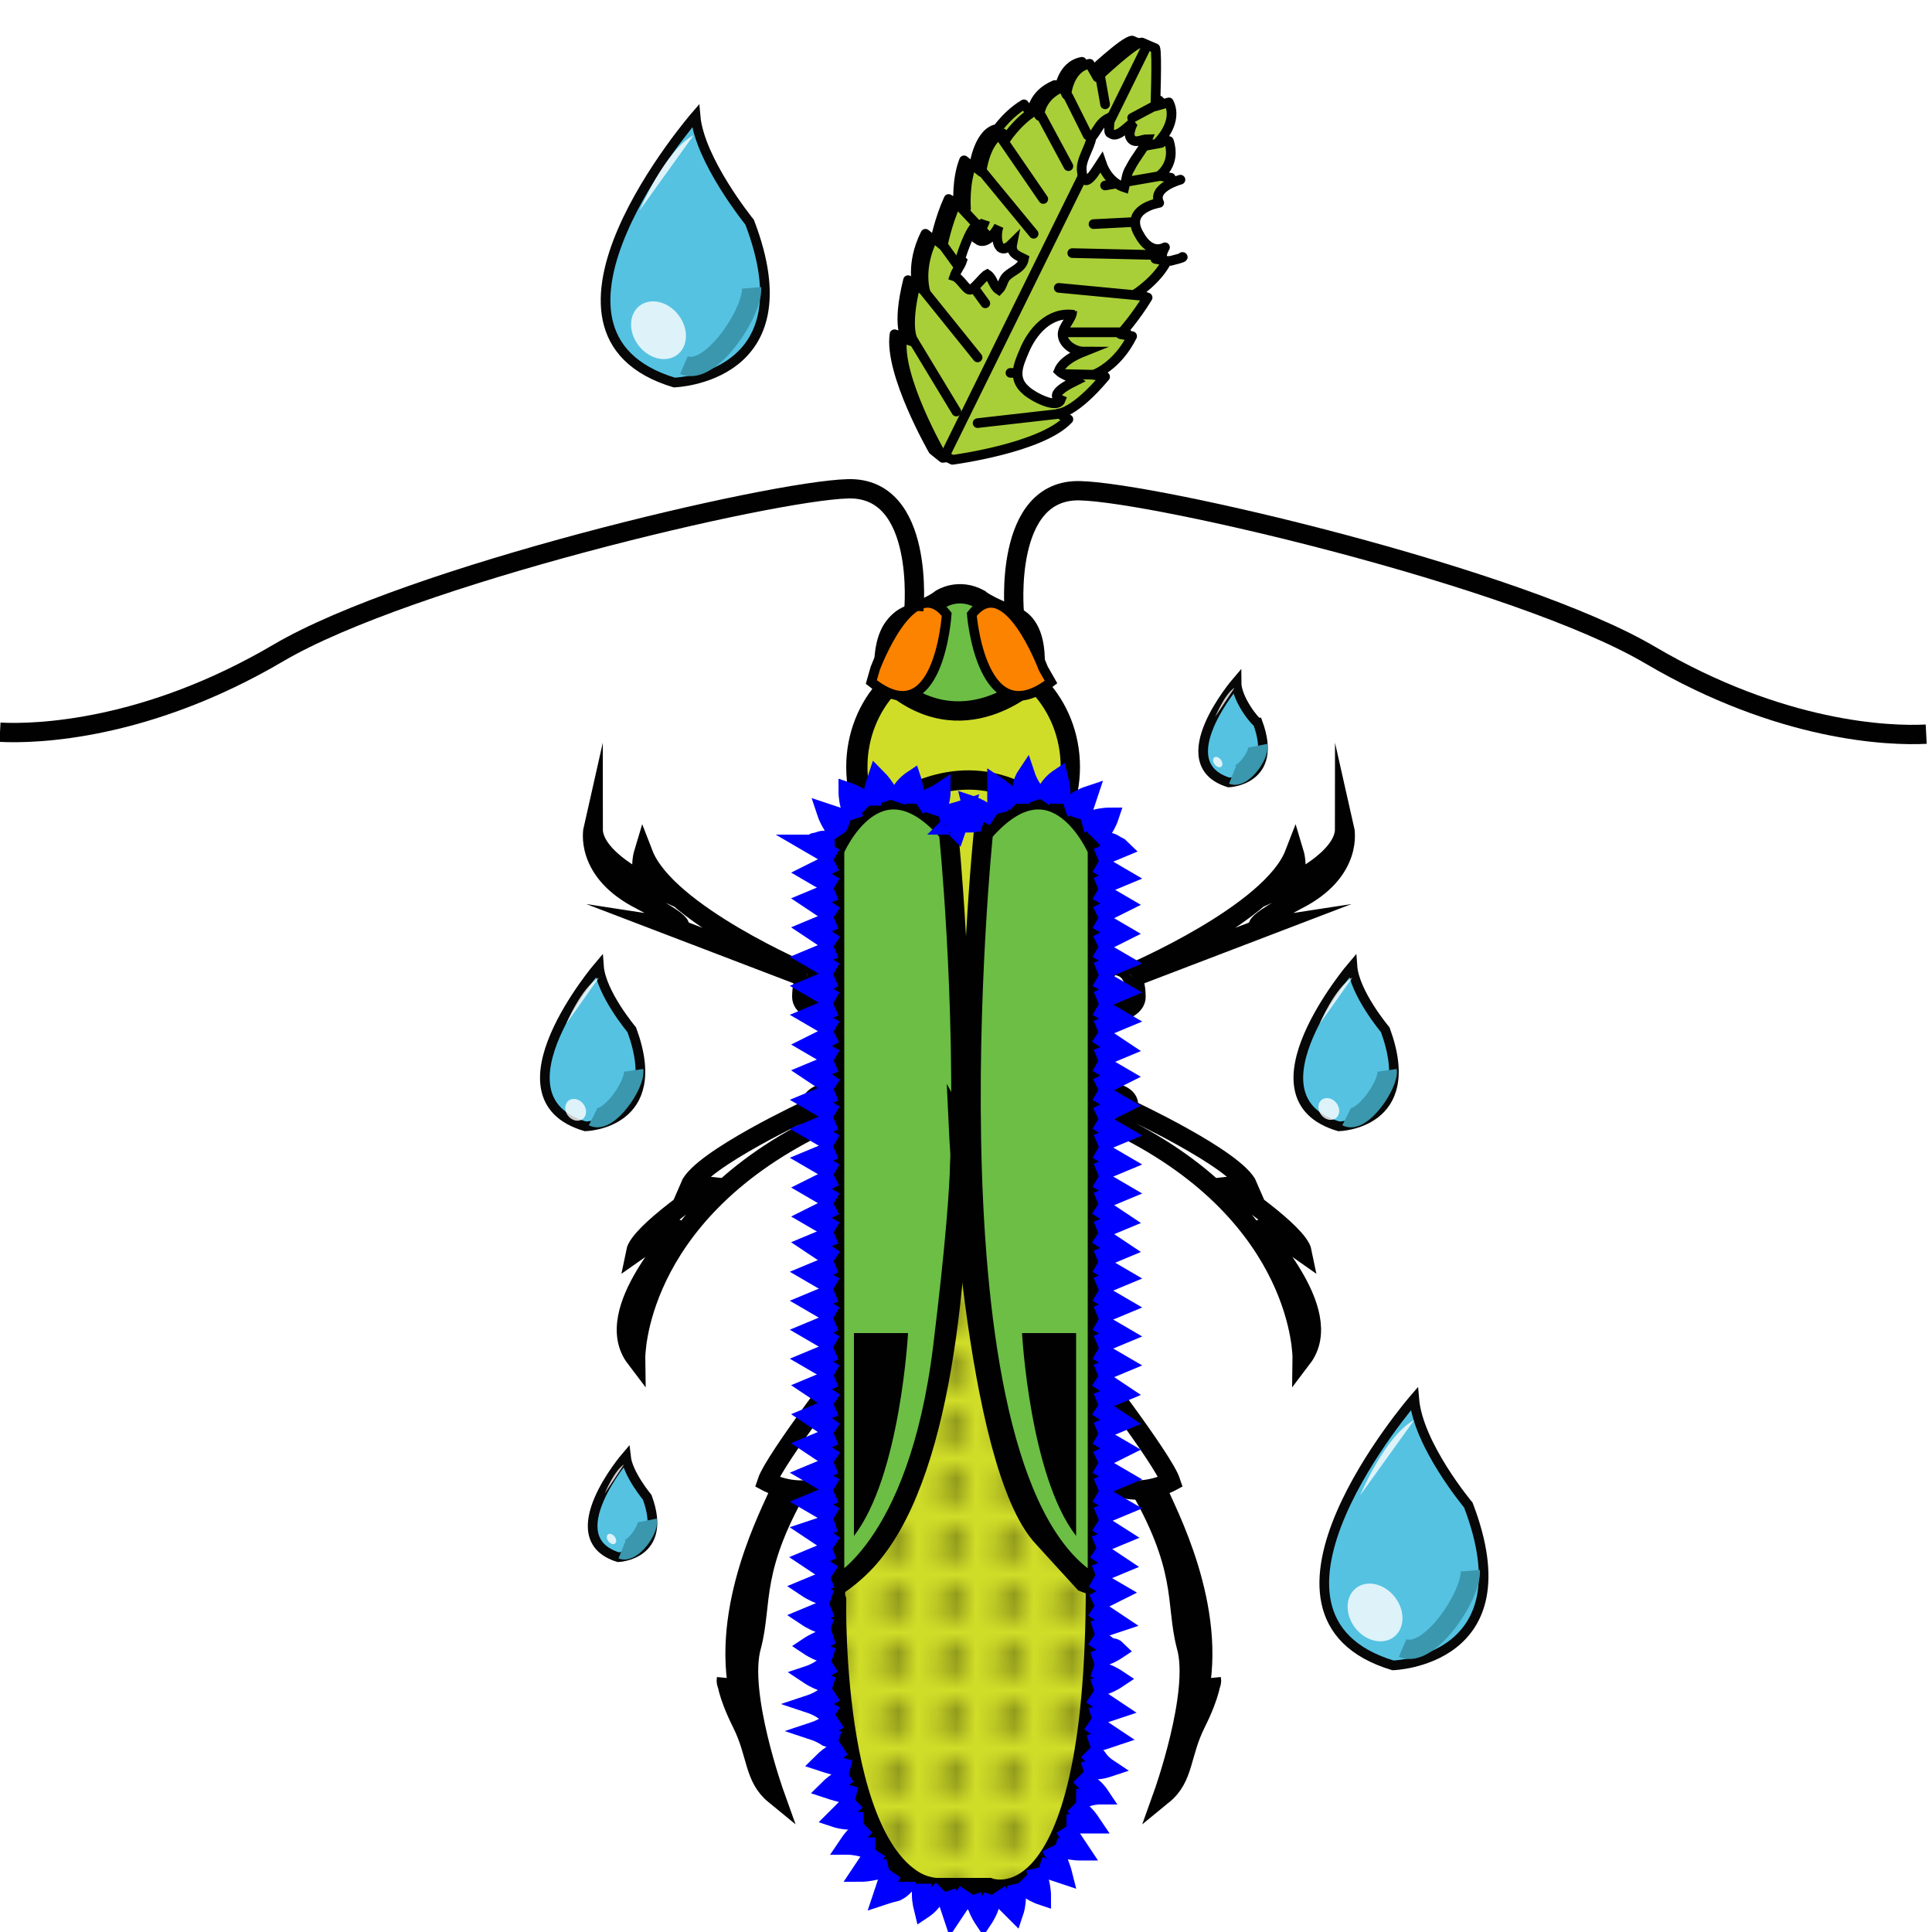 <?xml version="1.0" encoding="utf-8"?>
<!-- Generator: Adobe Illustrator 17.1.0, SVG Export Plug-In . SVG Version: 6.00 Build 0)  -->
<!DOCTYPE svg PUBLIC "-//W3C//DTD SVG 1.1//EN" "http://www.w3.org/Graphics/SVG/1.1/DTD/svg11.dtd">
<svg version="1.1" id="Layer_1" xmlns="http://www.w3.org/2000/svg" xmlns:xlink="http://www.w3.org/1999/xlink" x="0px" y="0px"
	 viewBox="0 0 100 100" enable-background="new 0 0 100 100" xml:space="preserve">
<pattern  y="100" width="2.3" height="2.3" patternUnits="userSpaceOnUse" id="SVGID_1_" viewBox="6.9 -9.2 2.3 2.3" overflow="visible">
	<g>
		<polygon fill="none" points="6.9,-6.9 9.2,-6.9 9.2,-9.2 6.9,-9.2 		"/>
		<g>
			<polygon fill="none" points="6.9,-6.9 9.2,-6.9 9.2,-9.2 6.9,-9.2 			"/>
			<g>
				<polygon fill="none" points="9.2,-16.1 16.1,-16.1 16.1,-9.2 9.2,-9.2 				"/>
				<g>
					<polygon fill="none" points="16.1,-9.2 9.2,-9.2 9.2,-16.1 16.1,-16.1 					"/>
				</g>
			</g>
			<g>
				<polygon fill="none" points="6.9,-16.1 13.8,-16.1 13.8,-9.2 6.9,-9.2 				"/>
				<g>
					<polygon fill="none" points="13.8,-9.2 6.9,-9.2 6.9,-16.1 13.8,-16.1 					"/>
				</g>
			</g>
			<g>
				<polygon fill="none" points="4.6,-16.1 11.5,-16.1 11.5,-9.2 4.6,-9.2 				"/>
				<g>
					<polygon fill="none" points="11.5,-9.2 4.6,-9.2 4.6,-16.1 11.5,-16.1 					"/>
				</g>
			</g>
			<g>
				<polygon fill="none" points="2.3,-16.1 9.2,-16.1 9.2,-9.2 2.3,-9.2 				"/>
				<g>
					<polygon fill="none" points="9.2,-9.2 2.3,-9.2 2.3,-16.1 9.2,-16.1 					"/>
				</g>
			</g>
			<g>
				<polygon fill="none" points="0,-16.1 6.9,-16.1 6.9,-9.2 0,-9.2 				"/>
				<g>
					<polygon fill="none" points="6.9,-9.2 0,-9.2 0,-16.1 6.9,-16.1 					"/>
				</g>
			</g>
			<g>
				<polygon fill="none" points="9.2,-13.8 16.1,-13.8 16.1,-6.9 9.2,-6.9 				"/>
				<g>
					<polygon fill="none" points="16.1,-6.9 9.2,-6.9 9.2,-13.8 16.1,-13.8 					"/>
				</g>
			</g>
			<g>
				<polygon fill="none" points="6.9,-13.8 13.8,-13.8 13.8,-6.9 6.9,-6.9 				"/>
				<g>
					<polygon fill="none" points="13.8,-6.9 6.9,-6.9 6.9,-13.8 13.8,-13.8 					"/>
				</g>
			</g>
			<g>
				<polygon fill="none" points="4.6,-13.8 11.5,-13.8 11.5,-6.9 4.6,-6.9 				"/>
				<g>
					<polygon fill="none" points="11.5,-6.9 4.6,-6.9 4.6,-13.8 11.5,-13.8 					"/>
				</g>
			</g>
			<g>
				<polygon fill="none" points="2.3,-13.8 9.2,-13.8 9.2,-6.9 2.3,-6.9 				"/>
				<g>
					<polygon fill="none" points="9.2,-6.9 2.3,-6.9 2.3,-13.8 9.2,-13.8 					"/>
				</g>
			</g>
			<g>
				<polygon fill="none" points="0,-13.8 6.9,-13.8 6.9,-6.9 0,-6.9 				"/>
				<g>
					<polygon fill="none" points="6.9,-6.9 0,-6.9 0,-13.8 6.9,-13.8 					"/>
				</g>
			</g>
			<g>
				<polygon fill="none" points="9.2,-11.5 16.1,-11.5 16.1,-4.6 9.2,-4.6 				"/>
				<g>
					<polygon fill="none" points="16.1,-4.6 9.2,-4.6 9.2,-11.5 16.1,-11.5 					"/>
				</g>
			</g>
			<g>
				<polygon fill="none" points="6.9,-11.5 13.8,-11.5 13.8,-4.6 6.9,-4.6 				"/>
				<g>
					<polygon fill="none" points="13.8,-4.6 6.9,-4.6 6.9,-11.5 13.8,-11.5 					"/>
				</g>
			</g>
			<g>
				<polygon fill="none" points="4.6,-11.5 11.5,-11.5 11.5,-4.6 4.6,-4.6 				"/>
				<g>
					<polygon fill="none" points="11.5,-4.6 4.6,-4.6 4.6,-11.5 11.5,-11.5 					"/>
					<path fill="#010101" d="M8.5-8.2c0,0.3-0.3,0.6-0.6,0.6c0,0-0.3-0.3-0.3-0.6c0-0.3,0.3-0.6,0.6-0.6C8.5-8.8,8.5-8.5,8.5-8.2z"
						/>
				</g>
			</g>
			<g>
				<polygon fill="none" points="2.3,-11.5 9.2,-11.5 9.2,-4.6 2.3,-4.6 				"/>
				<g>
					<polygon fill="none" points="9.2,-4.6 2.3,-4.6 2.3,-11.5 9.2,-11.5 					"/>
				</g>
			</g>
			<g>
				<polygon fill="none" points="0,-11.5 6.9,-11.5 6.9,-4.6 0,-4.6 				"/>
				<g>
					<polygon fill="none" points="6.9,-4.6 0,-4.6 0,-11.5 6.9,-11.5 					"/>
				</g>
			</g>
			<g>
				<polygon fill="none" points="9.2,-9.2 16.1,-9.2 16.1,-2.3 9.2,-2.3 				"/>
				<g>
					<polygon fill="none" points="16.1,-2.3 9.2,-2.3 9.2,-9.2 16.1,-9.2 					"/>
				</g>
			</g>
			<g>
				<polygon fill="none" points="6.9,-9.2 13.8,-9.2 13.8,-2.3 6.9,-2.3 				"/>
				<g>
					<polygon fill="none" points="13.8,-2.3 6.9,-2.3 6.9,-9.2 13.8,-9.2 					"/>
				</g>
			</g>
			<g>
				<polygon fill="none" points="4.6,-9.2 11.5,-9.2 11.5,-2.3 4.6,-2.3 				"/>
				<g>
					<polygon fill="none" points="11.5,-2.3 4.6,-2.3 4.6,-9.2 11.5,-9.2 					"/>
				</g>
			</g>
			<g>
				<polygon fill="none" points="2.3,-9.2 9.2,-9.2 9.2,-2.3 2.3,-2.3 				"/>
				<g>
					<polygon fill="none" points="9.2,-2.3 2.3,-2.3 2.3,-9.2 9.2,-9.2 					"/>
				</g>
			</g>
			<g>
				<polygon fill="none" points="0,-9.2 6.9,-9.2 6.9,-2.3 0,-2.3 				"/>
				<g>
					<polygon fill="none" points="6.9,-2.3 0,-2.3 0,-9.2 6.9,-9.2 					"/>
				</g>
			</g>
			<g>
				<polygon fill="none" points="9.2,-6.9 16.1,-6.9 16.1,0 9.2,0 				"/>
				<g>
					<polygon fill="none" points="16.1,0 9.2,0 9.2,-6.9 16.1,-6.9 					"/>
				</g>
			</g>
			<g>
				<polygon fill="none" points="6.9,-6.9 13.8,-6.9 13.8,0 6.9,0 				"/>
				<g>
					<polygon fill="none" points="13.8,0 6.9,0 6.9,-6.9 13.8,-6.9 					"/>
				</g>
			</g>
			<g>
				<polygon fill="none" points="4.6,-6.9 11.5,-6.9 11.5,0 4.6,0 				"/>
				<g>
					<polygon fill="none" points="11.5,0 4.6,0 4.6,-6.9 11.5,-6.9 					"/>
				</g>
			</g>
			<g>
				<polygon fill="none" points="2.3,-6.9 9.2,-6.9 9.2,0 2.3,0 				"/>
				<g>
					<polygon fill="none" points="9.2,0 2.3,0 2.3,-6.9 9.2,-6.9 					"/>
				</g>
			</g>
			<g>
				<polygon fill="none" points="0,-6.9 6.9,-6.9 6.9,0 0,0 				"/>
				<g>
					<polygon fill="none" points="6.9,0 0,0 0,-6.9 6.9,-6.9 					"/>
				</g>
			</g>
		</g>
	</g>
</pattern>
<pattern  y="100" width="2.3" height="2.3" patternUnits="userSpaceOnUse" id="SVGID_3_" viewBox="4.5 -6.9 2.3 2.3" overflow="visible">
	<g>
		<polygon fill="none" points="4.5,-4.6 6.8,-4.6 6.8,-6.9 4.5,-6.9 		"/>
		<g>
			<polygon fill="none" points="4.5,-4.6 6.8,-4.6 6.8,-6.9 4.5,-6.9 			"/>
			<g>
				<polygon fill="none" points="4.6,-11.4 11.4,-11.4 11.4,-4.6 4.6,-4.6 				"/>
				<g>
					<polygon fill="none" points="11.4,-4.6 4.6,-4.6 4.6,-11.4 11.4,-11.4 					"/>
				</g>
			</g>
			<g>
				<polygon fill="none" points="2.3,-11.4 9.1,-11.4 9.1,-4.6 2.3,-4.6 				"/>
				<g>
					<polygon fill="none" points="9.1,-4.6 2.3,-4.6 2.3,-11.4 9.1,-11.4 					"/>
				</g>
			</g>
			<g>
				<polygon fill="none" points="0,-11.4 6.8,-11.4 6.8,-4.6 0,-4.6 				"/>
				<g>
					<polygon fill="none" points="6.8,-4.6 0,-4.6 0,-11.4 6.8,-11.4 					"/>
				</g>
			</g>
			<g>
				<polygon fill="none" points="4.6,-9.1 11.4,-9.1 11.4,-2.3 4.6,-2.3 				"/>
				<g>
					<polygon fill="none" points="11.4,-2.3 4.6,-2.3 4.6,-9.1 11.4,-9.1 					"/>
				</g>
			</g>
			<g>
				<polygon fill="none" points="2.3,-9.1 9.1,-9.1 9.1,-2.3 2.3,-2.3 				"/>
				<g>
					<polygon fill="none" points="9.1,-2.3 2.3,-2.3 2.3,-9.1 9.1,-9.1 					"/>
					<path fill="#010101" d="M6.1-5.9c0,0.3-0.3,0.6-0.6,0.6c0,0-0.3-0.3-0.3-0.6s0.3-0.6,0.6-0.6S6.1-6.2,6.1-5.9z"/>
				</g>
			</g>
			<g>
				<polygon fill="none" points="0,-9.1 6.8,-9.1 6.8,-2.3 0,-2.3 				"/>
				<g>
					<polygon fill="none" points="6.8,-2.3 0,-2.3 0,-9.1 6.8,-9.1 					"/>
				</g>
			</g>
			<g>
				<polygon fill="none" points="4.6,-6.8 11.4,-6.8 11.4,0 4.6,0 				"/>
				<g>
					<polygon fill="none" points="11.4,0 4.6,0 4.6,-6.8 11.4,-6.8 					"/>
				</g>
			</g>
			<g>
				<polygon fill="none" points="2.3,-6.8 9.1,-6.8 9.1,0 2.3,0 				"/>
				<g>
					<polygon fill="none" points="9.1,0 2.3,0 2.3,-6.8 9.1,-6.8 					"/>
				</g>
			</g>
			<g>
				<polygon fill="none" points="0,-6.8 6.8,-6.8 6.8,0 0,0 				"/>
				<g>
					<polygon fill="none" points="6.8,0 0,0 0,-6.8 6.8,-6.8 					"/>
				</g>
			</g>
		</g>
	</g>
</pattern>
<g id="legs">
	<path fill="#FFFFFF" stroke="#010101" stroke-miterlimit="10" d="M41.9,57.4c0,0-5.6,2.6-6.2,4c0,0,0.1-0.1,1,0
		c0,0-3.6,2.4-3.8,3.4c0,0,1.7-1.2,2.1-1.2c0.4,0-4,4.2-2.1,6.7c0,0-0.1-7.3,9.4-12"/>
	<path fill="#FFFFFF" stroke="#010101" stroke-miterlimit="10" d="M58.4,57.4c0,0,5.6,2.6,6.2,4c0,0-0.1-0.1-1,0
		c0,0,3.6,2.4,3.8,3.4c0,0-1.7-1.2-2.1-1.2s4,4.2,2.1,6.7c0,0,0.1-7.3-9.4-12"/>
	<path fill="#FFFFFF" stroke="#010101" stroke-miterlimit="10" d="M56.5,52.7c0,0,2.3-0.2,2.3-1.1c0-0.5-0.1-0.9-0.3-1.2
		s-0.6-0.5-1.1-0.4C57.4,50,56.2,52.2,56.5,52.7z"/>
	<path fill="#FFFFFF" stroke="#010101" stroke-miterlimit="10" d="M58.5,50.4c0,0,7.3-3.1,8.5-6.2c0,0,0.3,1-0.3,1.6
		c0,0,2.9-1.3,2.9-2.9c0,0,0.5,2.2-2.5,3.7c-3,1.6-1.7,1.4-1.7,1.4l-6.8,2.6"/>
	<path fill="#FFFFFF" stroke="#010101" stroke-miterlimit="10" d="M56.5,56.4c0,0,2.1,0,1.9,0.9s-0.4,1.4-1.2,1.2L56.5,56.4z"/>
	<path fill="#FFFFFF" stroke="#010101" stroke-miterlimit="10" d="M58.5,75.6c0,0,1.2,0.9,1.5,1.7c0.3,0.8,3.1,5.9,2,10.6
		c0,0,0.8-0.5,0.7-1c0,0,0,0.7-0.8,2.3c-0.8,1.6-0.6,2.8-1.7,3.7c0,0,1.9-5.3,1.2-7.7c-0.6-2.3,0.1-4-2.7-8.7L58.5,75.6z"/>
	<path fill="#FFFFFF" stroke="#010101" stroke-miterlimit="10" d="M56.1,70.2c0,0,4.1,5.3,4.5,6.5c0,0-1.3,0.7-2.6,0.3l-2-2.5
		L56.1,70.2z"/>
	<path fill="#FFFFFF" stroke="#010101" stroke-miterlimit="10" d="M43.8,52.7c0,0-2.3-0.2-2.3-1.1c0-0.5,0.1-0.9,0.3-1.2
		s0.6-0.5,1.1-0.4C42.9,50,44.1,52.2,43.8,52.7z"/>
	<path fill="#FFFFFF" stroke="#010101" stroke-miterlimit="10" d="M41.8,50.4c0,0-7.3-3.1-8.5-6.2c0,0-0.3,1,0.3,1.6
		c0,0-2.9-1.3-2.9-2.9c0,0-0.5,2.2,2.5,3.7c3,1.6,1.7,1.4,1.7,1.4l6.8,2.6"/>
	<path fill="#FFFFFF" stroke="#010101" stroke-miterlimit="10" d="M43.9,56.4c0,0-2.1,0-1.9,0.9s0.4,1.4,1.2,1.2L43.9,56.4z"/>
	<path fill="#FFFFFF" stroke="#010101" stroke-miterlimit="10" d="M41.8,75.6c0,0-1.2,0.9-1.5,1.7c-0.3,0.8-3.1,5.9-2,10.6
		c0,0-0.8-0.5-0.7-1c0,0,0,0.7,0.8,2.3c0.8,1.6,0.6,2.8,1.7,3.7c0,0-1.9-5.3-1.2-7.7c0.6-2.3-0.1-4,2.7-8.7L41.8,75.6z"/>
	<path fill="#FFFFFF" stroke="#010101" stroke-miterlimit="10" d="M44.2,70.2c0,0-4.1,5.3-4.5,6.5c0,0,1.3,0.7,2.6,0.3l2-2.5
		L44.2,70.2z"/>
	<g>
		<g>
			<path fill="none" stroke="#010101" stroke-miterlimit="10" d="M56.6,79.5"/>
		</g>
	</g>
	<g>
		<g>
			<path fill="none" stroke="#010101" stroke-miterlimit="10" d="M43.7,80.8"/>
		</g>
	</g>
</g>
<g id="basebody">
	<ellipse fill="#FFFFFF" stroke="#010101" stroke-miterlimit="10" cx="49.8" cy="39.7" rx="5.5" ry="5.9"/>
	<path fill="#FFFFFF" stroke="#010101" stroke-miterlimit="10" d="M43.1,44.3c0,0,7.1-9,13.6,0.6v20.7H43.1V44.3z"/>
	<path fill="#FFFFFF" stroke="#010101" stroke-miterlimit="10" d="M43.1,82.8c0,0-0.3,14.2,5.2,14.9h2.8c0,0,5.5,2.2,5.5-15.6
		l-5.1-26.4h-5.2L43.1,82.8z"/>
	<path fill="#FFFFFF" stroke="#010101" stroke-miterlimit="10" d="M50.8,43.1c0,0-3.5,33.9,5.9,39V44C56.7,44,54.5,38.9,50.8,43.1z"
		/>
	<path fill="#FFFFFF" stroke="#010101" stroke-miterlimit="10" d="M49.1,43.1c0,0,3.5,33.9-5.9,39V44C43.1,44,45.3,38.9,49.1,43.1z"
		/>
	<path fill="#FFFFFF" stroke="#010101" stroke-miterlimit="10" d="M45.8,35.3c0,0-0.4-2.6,1-3.3c1.5-0.6,1.8-0.9,1.8-0.9
		s0.9-0.6,2,0c0,0,0.3,0.3,1.8,0.9c1.5,0.6,1,3.3,1,3.3S49.8,38.8,45.8,35.3z"/>
</g>
<g id="bodycolor">
	<ellipse fill="#D0DD28" stroke="#010101" stroke-miterlimit="10" cx="49.9" cy="39.7" rx="5.5" ry="5.9"/>
	<path fill="#D0DD28" stroke="#010101" stroke-miterlimit="10" d="M43.2,44.2c0,0,7.1-9,13.6,0.6v20.7H43.2V44.2z"/>
	<path fill="#D0DD28" stroke="#010101" stroke-miterlimit="10" d="M43.2,82.8c0,0-0.3,14.2,5.2,14.9h2.8c0,0,5.5,2.2,5.5-15.6
		l-5.1-26.4h-5.2L43.2,82.8z"/>
	<path fill="#6CBE45" stroke="#010101" stroke-miterlimit="10" d="M50.9,43.1c0,0-3.5,33.9,5.9,39V44C56.8,44,54.6,38.8,50.9,43.1z"
		/>
	<path fill="#6CBE45" stroke="#010101" stroke-miterlimit="10" d="M49.1,43.1c0,0,3.5,33.9-5.9,39V44C43.2,44,45.4,38.8,49.1,43.1z"
		/>
	<path fill="#6CBE45" stroke="#010101" stroke-miterlimit="10" d="M45.9,35.2c0,0-0.4-2.6,1-3.3c1.5-0.6,1.8-0.9,1.8-0.9
		s0.9-0.6,2,0c0,0,0.3,0.3,1.8,0.9c1.5,0.6,1,3.3,1,3.3S49.8,38.8,45.9,35.2z"/>
</g>
<g id="eyes">
	<path fill="#FC8300" stroke="#010101" stroke-width="0.5" stroke-miterlimit="10" d="M45.3,34.6c0,0,1.9-5.1,3.7-2.8
		c0,0-0.4,6.3-3.9,3.5L45.3,34.6z"/>
	<path fill="#FC8300" stroke="#010101" stroke-width="0.5" stroke-miterlimit="10" d="M54,34.6c0,0-1.9-5.1-3.7-2.8
		c0,0,0.5,6.3,4.1,3.5L54,34.6z"/>
</g>
<g id="antennae">
	<path fill="none" stroke="#010101" stroke-miterlimit="10" d="M52.5,31.7c0,0-0.6-6.4,3.4-6.3s22.7,4.5,29.5,8.5s12.4,4.2,14.3,4.1
		"/>
	<path fill="none" stroke="#010101" stroke-miterlimit="10" d="M47.3,31.6c0,0,0.6-6.4-3.4-6.3c-4,0.1-22.7,4.5-29.5,8.5
		S1.9,38,0,37.9"/>
</g>
<g id="markings">
	<path fill="#010101" d="M52.9,69c0,0,0.4,7.4,2.8,10.5V69H52.9z"/>
	<path fill="#010101" d="M47,69c0,0-0.4,7.4-2.8,10.5V69H47z"/>
</g>
<g id="dots">
	<pattern  id="SVGID_4_" xlink:href="#SVGID_1_" patternTransform="matrix(0.269 0 0 0.269 -23830.852 8726.159)">
	</pattern>
	<path fill="url(#SVGID_4_)" stroke="#010101" stroke-miterlimit="10" d="M51.7,55.8"/>
	<path fill="url(#SVGID_3_)" stroke="#010101" stroke-miterlimit="10" d="M56.9,82.2c0,17.8-5.5,15.6-5.5,15.6h-2.8
		c-5.6-0.8-5.3-15-5.3-15l-0.2-0.6c0,0,4.4-1.9,5.7-12.5s0.8-11.5,0.8-11.5s0.8,17.6,4.4,21.4l2.1,2.3L56.9,82.2z"/>
	<pattern  id="SVGID_5_" xlink:href="#SVGID_3_" patternTransform="matrix(0.269 0 0 0.269 -23831.938 8727.23)">
	</pattern>
	<path fill="url(#SVGID_5_)" stroke="#010101" stroke-miterlimit="10" d="M46.6,55.8"/>
</g>
<g id="fur">
	<g>
		<g>
			<path fill="none" stroke="#0000FF" stroke-miterlimit="10" d="M52.2,24.5"/>
		</g>
	</g>
	<g>
		<g>
			<path fill="none" stroke="#0000FF" stroke-miterlimit="10" d="M2.9,95"/>
		</g>
	</g>
	<g>
		<g>
			<g>
				<g>
					<path fill="none" stroke="#0000FF" stroke-miterlimit="10" d="M49.2,42.7C49.3,42.7,49.3,42.6,49.2,42.7c0.2,0,0.2,0.1,0.3,0.2
						c0.1-0.3,0.3-0.7,0.4-1c0,0-0.3,0.1-0.7,0.2c-0.3,0.1-0.6,0.2-0.6,0.2"/>
				</g>
				<g>
					<path fill="none" stroke="#0000FF" stroke-miterlimit="10" d="M48.4,42.2c0,0,0.1-0.3,0.2-0.6c0.1-0.3,0.1-0.6,0.1-0.6
						s-0.3,0.2-0.6,0.3c-0.3,0.2-0.6,0.4-0.6,0.4"/>
				</g>
				<g>
					<path fill="none" stroke="#0000FF" stroke-miterlimit="10" d="M47.3,41.6c0,0,0-0.3,0-0.6s-0.1-0.6-0.1-0.6s-0.3,0.2-0.5,0.5
						s-0.3,0.6-0.3,0.6"/>
				</g>
				<g>
					<path fill="none" stroke="#0000FF" stroke-miterlimit="10" d="M46.1,41.4c0,0-0.1-0.3-0.3-0.6s-0.4-0.5-0.4-0.5
						s-0.1,0.3-0.2,0.7c-0.1,0.3-0.1,0.7-0.1,0.7"/>
				</g>
				<g>
					<path fill="none" stroke="#0000FF" stroke-miterlimit="10" d="M45,41.7c0,0-0.2-0.2-0.5-0.4S43.9,41,43.9,41s0,0.3,0.1,0.7
						s0.2,0.7,0.2,0.7"/>
				</g>
				<g>
					<path fill="none" stroke="#0000FF" stroke-miterlimit="10" d="M44,42.5c0,0-0.3-0.1-0.6-0.2c-0.3-0.1-0.6-0.2-0.6-0.2
						s0.1,0.3,0.3,0.6c0.1,0.3,0.3,0.6,0.3,0.6"/>
				</g>
				<g>
					<path fill="none" stroke="#0000FF" stroke-miterlimit="10" d="M43.2,43.6c0,0-0.1,0-0.2,0s-0.3-0.1-0.4-0.1s-0.3,0.1-0.4,0.1
						c-0.1,0-0.1,0.1-0.1,0.1H42l1.2,0.7"/>
				</g>
				<g>
					<polyline fill="none" stroke="#0000FF" stroke-miterlimit="10" points="43.2,44.6 42,45.2 43.2,45.9 					"/>
				</g>
				<g>
					<polyline fill="none" stroke="#0000FF" stroke-miterlimit="10" points="43.2,46.1 42,46.6 43.2,47.4 					"/>
				</g>
				<g>
					<polyline fill="none" stroke="#0000FF" stroke-miterlimit="10" points="43.2,47.6 42,48.1 43.2,48.9 					"/>
				</g>
				<g>
					<polyline fill="none" stroke="#0000FF" stroke-miterlimit="10" points="43.2,49.1 42,49.6 43.2,50.3 					"/>
				</g>
				<g>
					<polyline fill="none" stroke="#0000FF" stroke-miterlimit="10" points="43.2,50.6 42,51.1 43.2,51.8 					"/>
				</g>
				<g>
					<polyline fill="none" stroke="#0000FF" stroke-miterlimit="10" points="43.2,52.1 42,52.6 43.2,53.3 					"/>
				</g>
				<g>
					<polyline fill="none" stroke="#0000FF" stroke-miterlimit="10" points="43.2,53.5 42,54.1 43.2,54.8 					"/>
				</g>
				<g>
					<polyline fill="none" stroke="#0000FF" stroke-miterlimit="10" points="43.2,55 42,55.5 43.2,56.3 					"/>
				</g>
				<g>
					<polyline fill="none" stroke="#0000FF" stroke-miterlimit="10" points="43.2,56.5 42,57 43.2,57.7 					"/>
				</g>
				<g>
					<polyline fill="none" stroke="#0000FF" stroke-miterlimit="10" points="43.2,58 42,58.5 43.2,59.2 					"/>
				</g>
				<g>
					<polyline fill="none" stroke="#0000FF" stroke-miterlimit="10" points="43.2,59.5 42,60 43.2,60.7 					"/>
				</g>
				<g>
					<polyline fill="none" stroke="#0000FF" stroke-miterlimit="10" points="43.2,60.9 42,61.5 43.2,62.2 					"/>
				</g>
				<g>
					<polyline fill="none" stroke="#0000FF" stroke-miterlimit="10" points="43.2,62.4 42,63 43.2,63.7 					"/>
				</g>
				<g>
					<polyline fill="none" stroke="#0000FF" stroke-miterlimit="10" points="43.2,63.9 42,64.4 43.2,65.2 					"/>
				</g>
				<g>
					<polyline fill="none" stroke="#0000FF" stroke-miterlimit="10" points="43.2,65.4 42,65.9 43.2,66.6 					"/>
				</g>
				<g>
					<polyline fill="none" stroke="#0000FF" stroke-miterlimit="10" points="43.2,66.9 42,67.4 43.2,68.1 					"/>
				</g>
				<g>
					<polyline fill="none" stroke="#0000FF" stroke-miterlimit="10" points="43.2,68.4 42,68.9 43.2,69.6 					"/>
				</g>
				<g>
					<polyline fill="none" stroke="#0000FF" stroke-miterlimit="10" points="43.2,69.9 42,70.4 43.2,71.1 					"/>
				</g>
				<g>
					<polyline fill="none" stroke="#0000FF" stroke-miterlimit="10" points="43.2,71.3 42,71.8 43.2,72.6 					"/>
				</g>
				<g>
					<polyline fill="none" stroke="#0000FF" stroke-miterlimit="10" points="43.2,72.8 42,73.3 43.2,74.1 					"/>
				</g>
				<g>
					<polyline fill="none" stroke="#0000FF" stroke-miterlimit="10" points="43.2,74.3 42,74.8 43.2,75.6 					"/>
				</g>
				<g>
					<polyline fill="none" stroke="#0000FF" stroke-miterlimit="10" points="43.2,75.8 42,76.3 43.2,77 					"/>
				</g>
				<g>
					<polyline fill="none" stroke="#0000FF" stroke-miterlimit="10" points="43.2,77.3 42,77.8 43.2,78.5 					"/>
				</g>
				<g>
					<path fill="none" stroke="#0000FF" stroke-miterlimit="10" d="M43.2,78.8c0,0-0.3,0.1-0.6,0.2S42,79.2,42,79.2l1.2,0.8"/>
				</g>
				<g>
					<path fill="none" stroke="#0000FF" stroke-miterlimit="10" d="M43.1,80.2l-1.2,0.5c0,0,0.3,0.2,0.6,0.4
						c0.3,0.2,0.6,0.4,0.6,0.4"/>
				</g>
				<g>
					<path fill="none" stroke="#0000FF" stroke-miterlimit="10" d="M43,81.7l-1.2,0.5c0,0,0.3,0.2,0.6,0.3c0.3,0.2,0.6,0.3,0.6,0.3"
						/>
				</g>
				<g>
					<path fill="none" stroke="#0000FF" stroke-miterlimit="10" d="M43,83.2l-1.2,0.5c0,0,0.3,0.2,0.6,0.3c0.3,0.2,0.6,0.3,0.6,0.3"
						/>
				</g>
				<g>
					<path fill="none" stroke="#0000FF" stroke-miterlimit="10" d="M43.1,84.6c0,0-0.3,0.1-0.6,0.3c-0.3,0.1-0.6,0.3-0.6,0.3
						s0.3,0.2,0.6,0.3c0.3,0.2,0.6,0.3,0.6,0.3"/>
				</g>
				<g>
					<path fill="none" stroke="#0000FF" stroke-miterlimit="10" d="M43.1,86.1c0,0-0.3,0.2-0.6,0.3c-0.3,0.2-0.6,0.3-0.6,0.3
						s0.3,0.2,0.6,0.3c0.3,0.2,0.6,0.3,0.6,0.3"/>
				</g>
				<g>
					<path fill="none" stroke="#0000FF" stroke-miterlimit="10" d="M43.2,87.6c0,0-0.3,0.2-0.6,0.3c-0.3,0.2-0.6,0.3-0.6,0.3
						s0.3,0.1,0.6,0.3c0.3,0.1,0.6,0.3,0.6,0.3"/>
				</g>
				<g>
					<path fill="none" stroke="#0000FF" stroke-miterlimit="10" d="M43.4,89c0,0-0.3,0.2-0.6,0.3c-0.3,0.2-0.6,0.3-0.6,0.3
						s0.3,0.1,0.6,0.3c0.3,0.1,0.6,0.2,0.6,0.2"/>
				</g>
				<g>
					<path fill="none" stroke="#0000FF" stroke-miterlimit="10" d="M43.6,90.4c0,0-0.3,0.2-0.5,0.4c-0.3,0.2-0.5,0.4-0.5,0.4
						s0.3,0.1,0.7,0.2c0.3,0.1,0.7,0.2,0.7,0.2"/>
				</g>
				<g>
					<path fill="none" stroke="#0000FF" stroke-miterlimit="10" d="M43.9,91.8c0,0-0.3,0.2-0.5,0.4c-0.3,0.2-0.5,0.4-0.5,0.4
						s0.3,0.1,0.7,0.2c0.3,0.1,0.7,0.2,0.7,0.2"/>
				</g>
				<g>
					<path fill="none" stroke="#0000FF" stroke-miterlimit="10" d="M44.3,93.2c0,0-0.2,0.2-0.5,0.4c-0.2,0.2-0.5,0.5-0.5,0.5
						s0.3,0.1,0.7,0.1c0.3,0.1,0.7,0.1,0.7,0.1"/>
				</g>
				<g>
					<path fill="none" stroke="#0000FF" stroke-miterlimit="10" d="M44.8,94.5c0,0-0.2,0.2-0.5,0.5c-0.2,0.2-0.4,0.5-0.4,0.5
						s0.3,0,0.7,0.1c0.3,0,0.7,0,0.7,0"/>
				</g>
				<g>
					<path fill="none" stroke="#0000FF" stroke-miterlimit="10" d="M45.4,95.8c0,0-0.2,0.3-0.4,0.5c-0.2,0.3-0.4,0.6-0.4,0.6
						s0.3,0,0.7-0.1c0.3,0,0.7-0.1,0.7-0.1"/>
				</g>
				<g>
					<path fill="none" stroke="#0000FF" stroke-miterlimit="10" d="M46.2,96.9c0,0-0.2,0.3-0.3,0.6c-0.1,0.3-0.2,0.6-0.2,0.6
						s0.3-0.1,0.7-0.2c0.2-0.1,0.3-0.2,0.4-0.3c0.1-0.1,0.1-0.2,0.1-0.2"/>
				</g>
				<g>
					<path fill="none" stroke="#0000FF" stroke-miterlimit="10" d="M47.7,97.5c0,0,0,0.3,0,0.6c0,0.3,0.1,0.7,0.1,0.7
						s0.3-0.2,0.5-0.5c0.2-0.2,0.5-0.5,0.5-0.5"/>
				</g>
				<g>
					<path fill="none" stroke="#0000FF" stroke-miterlimit="10" d="M49,97.9c0,0,0.1,0.3,0.1,0.6c0.1,0.3,0.2,0.6,0.2,0.6
						s0.2-0.3,0.4-0.6c0.2-0.3,0.4-0.6,0.4-0.6"/>
				</g>
				<g>
					<path fill="none" stroke="#0000FF" stroke-miterlimit="10" d="M50.3,98.1c0,0,0.1,0.3,0.3,0.6c0.1,0.3,0.3,0.6,0.3,0.6
						s0.2-0.3,0.3-0.6c0.1-0.3,0.2-0.6,0.2-0.6"/>
				</g>
				<g>
					<path fill="none" stroke="#0000FF" stroke-miterlimit="10" d="M51.6,97.9c0,0,0.2,0.3,0.4,0.5s0.5,0.5,0.5,0.5s0.1-0.3,0.1-0.7
						c0.1-0.3,0-0.7,0-0.7"/>
				</g>
				<g>
					<path fill="none" stroke="#0000FF" stroke-miterlimit="10" d="M52.8,97.4c0,0,0.2,0.2,0.5,0.4c0.3,0.2,0.6,0.3,0.6,0.3
						s0-0.3-0.1-0.7c-0.1-0.3-0.2-0.7-0.2-0.7"/>
				</g>
				<g>
					<path fill="none" stroke="#0000FF" stroke-miterlimit="10" d="M53.8,96.6c0,0,0.3,0.1,0.6,0.2S55,97,55,97
						c-0.1-0.4-0.3-0.7-0.2-0.9c-0.1-0.1-0.2-0.2-0.2-0.2l-0.1-0.1l-0.1-0.2"/>
				</g>
				<g>
					<path fill="none" stroke="#0000FF" stroke-miterlimit="10" d="M54.6,95.6c0,0,0.3,0.1,0.6,0.1c0.3,0.1,0.7,0.1,0.7,0.1
						s-0.2-0.3-0.4-0.6c-0.2-0.3-0.4-0.6-0.4-0.6"/>
				</g>
				<g>
					<path fill="none" stroke="#0000FF" stroke-miterlimit="10" d="M55.2,94.4c0,0,0.3,0,0.6,0s0.7,0,0.7,0s-0.2-0.3-0.4-0.5
						s-0.5-0.5-0.5-0.5"/>
				</g>
				<g>
					<path fill="none" stroke="#0000FF" stroke-miterlimit="10" d="M55.7,93.1c0,0,0.3,0,0.6-0.1s0.6-0.1,0.6-0.1s-0.2-0.3-0.5-0.5
						c-0.2-0.2-0.5-0.5-0.5-0.5"/>
				</g>
				<g>
					<path fill="none" stroke="#0000FF" stroke-miterlimit="10" d="M56.1,91.7c0,0,0.3-0.1,0.6-0.1s0.6-0.1,0.6-0.1S57,91.3,56.8,91
						c-0.3-0.2-0.5-0.4-0.5-0.4"/>
				</g>
				<g>
					<path fill="none" stroke="#0000FF" stroke-miterlimit="10" d="M56.4,90.3c0,0,0.3-0.1,0.6-0.2s0.6-0.2,0.6-0.2
						s-0.3-0.2-0.6-0.4c-0.3-0.2-0.6-0.4-0.6-0.4"/>
				</g>
				<g>
					<path fill="none" stroke="#0000FF" stroke-miterlimit="10" d="M56.5,88.9c0,0,0.3-0.1,0.6-0.2s0.6-0.2,0.6-0.2
						s-0.3-0.2-0.6-0.4c-0.3-0.2-0.6-0.4-0.6-0.4"/>
				</g>
				<g>
					<path fill="none" stroke="#0000FF" stroke-miterlimit="10" d="M56.6,87.4c0,0,0.3-0.1,0.6-0.2s0.6-0.3,0.6-0.3
						s-0.3-0.2-0.6-0.3c-0.3-0.2-0.6-0.3-0.6-0.3"/>
				</g>
				<g>
					<path fill="none" stroke="#0000FF" stroke-miterlimit="10" d="M56.6,86c0,0,0.3-0.1,0.6-0.3c0.3-0.1,0.6-0.3,0.6-0.3
						s-0.1-0.1-0.2-0.1s-0.3-0.1-0.4-0.2c-0.3-0.2-0.6-0.4-0.6-0.4"/>
				</g>
				<g>
					<polyline fill="none" stroke="#0000FF" stroke-miterlimit="10" points="56.6,84.4 57.8,84 56.6,83.2 					"/>
				</g>
				<g>
					<polyline fill="none" stroke="#0000FF" stroke-miterlimit="10" points="56.6,83 57.8,82.4 56.6,81.7 					"/>
				</g>
				<g>
					<polyline fill="none" stroke="#0000FF" stroke-miterlimit="10" points="56.7,81.5 57.9,81 56.7,80.2 					"/>
				</g>
				<g>
					<polyline fill="none" stroke="#0000FF" stroke-miterlimit="10" points="56.7,80 57.9,79.5 56.8,78.8 					"/>
				</g>
				<g>
					<polyline fill="none" stroke="#0000FF" stroke-miterlimit="10" points="56.8,78.5 58,78 56.8,77.3 					"/>
				</g>
				<g>
					<polyline fill="none" stroke="#0000FF" stroke-miterlimit="10" points="56.8,77 58,76.5 56.8,75.8 					"/>
				</g>
				<g>
					<polyline fill="none" stroke="#0000FF" stroke-miterlimit="10" points="56.8,75.6 58,75 56.8,74.3 					"/>
				</g>
				<g>
					<polyline fill="none" stroke="#0000FF" stroke-miterlimit="10" points="56.8,74.1 58,73.6 56.8,72.8 					"/>
				</g>
				<g>
					<polyline fill="none" stroke="#0000FF" stroke-miterlimit="10" points="56.8,72.6 58,72.1 56.8,71.3 					"/>
				</g>
				<g>
					<polyline fill="none" stroke="#0000FF" stroke-miterlimit="10" points="56.8,71.1 58,70.6 56.8,69.9 					"/>
				</g>
				<g>
					<polyline fill="none" stroke="#0000FF" stroke-miterlimit="10" points="56.8,69.6 58,69.1 56.8,68.4 					"/>
				</g>
				<g>
					<polyline fill="none" stroke="#0000FF" stroke-miterlimit="10" points="56.8,68.1 58,67.6 56.8,66.9 					"/>
				</g>
				<g>
					<polyline fill="none" stroke="#0000FF" stroke-miterlimit="10" points="56.8,66.6 58,66.1 56.8,65.4 					"/>
				</g>
				<g>
					<polyline fill="none" stroke="#0000FF" stroke-miterlimit="10" points="56.8,65.2 58,64.7 56.8,63.9 					"/>
				</g>
				<g>
					<polyline fill="none" stroke="#0000FF" stroke-miterlimit="10" points="56.8,63.7 58,63.2 56.8,62.4 					"/>
				</g>
				<g>
					<polyline fill="none" stroke="#0000FF" stroke-miterlimit="10" points="56.8,62.2 58,61.7 56.8,61 					"/>
				</g>
				<g>
					<polyline fill="none" stroke="#0000FF" stroke-miterlimit="10" points="56.8,60.7 58,60.2 56.8,59.5 					"/>
				</g>
				<g>
					<polyline fill="none" stroke="#0000FF" stroke-miterlimit="10" points="56.8,59.2 58,58.7 56.8,58 					"/>
				</g>
				<g>
					<polyline fill="none" stroke="#0000FF" stroke-miterlimit="10" points="56.8,57.8 58,57.2 56.8,56.5 					"/>
				</g>
				<g>
					<polyline fill="none" stroke="#0000FF" stroke-miterlimit="10" points="56.8,56.3 58,55.7 56.8,55 					"/>
				</g>
				<g>
					<polyline fill="none" stroke="#0000FF" stroke-miterlimit="10" points="56.8,54.8 58,54.3 56.8,53.5 					"/>
				</g>
				<g>
					<polyline fill="none" stroke="#0000FF" stroke-miterlimit="10" points="56.8,53.3 58,52.8 56.8,52.1 					"/>
				</g>
				<g>
					<polyline fill="none" stroke="#0000FF" stroke-miterlimit="10" points="56.8,51.8 58,51.3 56.8,50.6 					"/>
				</g>
				<g>
					<polyline fill="none" stroke="#0000FF" stroke-miterlimit="10" points="56.8,50.3 58,49.8 56.8,49.1 					"/>
				</g>
				<g>
					<polyline fill="none" stroke="#0000FF" stroke-miterlimit="10" points="56.8,48.9 58,48.3 56.8,47.6 					"/>
				</g>
				<g>
					<polyline fill="none" stroke="#0000FF" stroke-miterlimit="10" points="56.8,47.4 58,46.8 56.8,46.1 					"/>
				</g>
				<g>
					<polyline fill="none" stroke="#0000FF" stroke-miterlimit="10" points="56.8,45.9 58,45.4 56.8,44.7 					"/>
				</g>
				<g>
					<path fill="none" stroke="#0000FF" stroke-miterlimit="10" d="M56.8,44.4l1.2-0.5c0,0-0.1-0.1-0.2-0.1
						c-0.1-0.1-0.3-0.2-0.4-0.2c-0.1,0-0.2-0.1-0.2-0.1c-0.1,0-0.2,0-0.2,0c-0.1,0-0.2,0.1-0.2,0.1"/>
				</g>
				<g>
					<path fill="none" stroke="#0000FF" stroke-miterlimit="10" d="M56.7,43.4c0,0,0.2-0.3,0.4-0.5c0.2-0.3,0.3-0.6,0.3-0.6
						s-0.3,0-0.7,0.1c-0.3,0.1-0.7,0.2-0.7,0.2"/>
				</g>
				<g>
					<path fill="none" stroke="#0000FF" stroke-miterlimit="10" d="M55.9,42.4c0,0,0.1-0.3,0.2-0.6c0.1-0.3,0.2-0.6,0.2-0.6
						s-0.3,0.1-0.6,0.3s-0.6,0.3-0.6,0.3"/>
				</g>
				<g>
					<path fill="none" stroke="#0000FF" stroke-miterlimit="10" d="M54.9,41.6c0,0,0-0.3,0-0.6s-0.1-0.7-0.1-0.7s-0.3,0.2-0.5,0.5
						s-0.4,0.6-0.4,0.6"/>
				</g>
				<g>
					<path fill="none" stroke="#0000FF" stroke-miterlimit="10" d="M53.7,41.4c0,0-0.1-0.3-0.3-0.6s-0.3-0.6-0.3-0.6
						s-0.2,0.3-0.2,0.7c-0.1,0.3-0.1,0.7-0.1,0.7"/>
				</g>
				<g>
					<path fill="none" stroke="#0000FF" stroke-miterlimit="10" d="M52.6,41.6c0,0-0.2-0.2-0.5-0.5c-0.2-0.2-0.5-0.4-0.5-0.4
						s0,0.3,0,0.7c0,0.3,0.1,0.7,0.1,0.7"/>
				</g>
				<g>
					<path fill="none" stroke="#0000FF" stroke-miterlimit="10" d="M51.5,42.3c0,0-0.3-0.2-0.6-0.3c-0.3-0.2-0.6-0.3-0.6-0.3
						c0.1,0.4,0.2,0.8,0,0.9c0.1,0,0.3-0.1,0.3-0.1l0.3,0.1"/>
				</g>
			</g>
		</g>
	</g>
</g>
<g id="leaf">
	<g>
		<path fill="#A8CF38" stroke="#010101" stroke-width="0.5" stroke-linecap="round" stroke-linejoin="round" d="M48.3,23.3
			c0,0-2.3-4-2-6l0.6,0.2c0,0-0.5-0.6,0.1-3l0.5,0.4c0,0-0.4-1.2,0.4-2.8l0.5,0.4c0,0,0.2-1.1,0.7-2.2l0.5,0.3c0,0-0.1-1.3,0.3-2.3
			l0.5,0.4c0,0,0.2-1.7,1.1-2L51.4,7c0,0,0.6-1,1.6-1.6l0.4,0.5c0,0,0-1,1.2-1.5l0.2,0.4c0,0,0.1-1.4,1.2-1.6l0.3,0.7
			c0,0,1.9-1.8,2.3-1.8l0.7,0.3c0.1,0.3,0,3,0,3L60,5.2c0.5,1-0.5,2-0.5,2H60C60.4,8.4,59.5,9,59.5,9l0.6,0.1
			c0.1,1.1-0.3,2.2-0.3,2.2l0.4-0.1c0.3,0.9-0.9,2.1-0.9,2.1l0.6,0.1c-0.5,1-1.6,1.7-1.6,1.7l0.6,0.2c-0.6,1-1.4,1.9-1.4,1.9
			l0.6,0.1c-0.8,1.6-2,2-2,2l0.6,0.1c-1.6,1.9-2.4,1.9-2.4,1.9l0.5,0.3c-1.4,1.5-6,2.1-6,2.1L48.3,23.3z"/>
		<path fill="#A8CF38" stroke="#010101" stroke-width="0.5" stroke-linecap="round" stroke-linejoin="round" d="M48.7,23.5
			c0,0-2.3-4-2-6l0.6,0.2c0,0-0.5-0.6,0.1-3l0.5,0.4c0,0-0.4-1.2,0.4-2.8l0.5,0.4c0,0,0.2-1.1,0.7-2.2l0.5,0.3c0,0-0.1-1.3,0.3-2.3
			l0.5,0.4c0,0,0.2-1.7,1.1-2L52,7.3c0,0,0.6-1,1.6-1.6L53.8,6c0,0,0-1,1.2-1.5l0.2,0.4c0,0,0.1-1.4,1.2-1.6L56.8,4
			c0,0,1.9-1.8,2.3-1.8l0.7,0.3c0.1,0.3,0,3,0,3l0.7-0.2c0.5,1-0.5,2-0.5,2h0.5C60.9,8.5,60,9.1,60,9.1l0.6,0.1
			c0.1,1.1-0.3,2.2-0.3,2.2l0.4-0.1c0.3,0.9-0.9,2.1-0.9,2.1l0.6,0.1c-0.5,1-1.6,1.7-1.6,1.7l0.6,0.2c-0.6,1-1.4,1.9-1.4,1.9
			l0.6,0.1c-0.8,1.6-2,2-2,2l0.6,0.1c-1.6,1.9-2.4,1.9-2.4,1.9l0.5,0.3c-1.4,1.5-6,2.1-6,2.1L48.7,23.5z"/>
		
			<line fill="none" stroke="#010101" stroke-width="0.5" stroke-linecap="round" stroke-linejoin="round" x1="59.3" y1="2.5" x2="48.9" y2="23.6"/>
		<g>
			
				<line fill="none" stroke="#010101" stroke-width="0.5" stroke-linecap="round" stroke-linejoin="round" x1="56.9" y1="3.7" x2="57.2" y2="5.4"/>
			
				<line fill="none" stroke="#010101" stroke-width="0.5" stroke-linecap="round" stroke-linejoin="round" x1="55.3" y1="5" x2="56.3" y2="7"/>
			
				<line fill="none" stroke="#010101" stroke-width="0.5" stroke-linecap="round" stroke-linejoin="round" x1="53.9" y1="6" x2="55.3" y2="8.6"/>
			
				<line fill="none" stroke="#010101" stroke-width="0.5" stroke-linecap="round" stroke-linejoin="round" x1="51.8" y1="7.1" x2="54" y2="10.3"/>
			
				<line fill="none" stroke="#010101" stroke-width="0.5" stroke-linecap="round" stroke-linejoin="round" x1="50.7" y1="8.7" x2="53.5" y2="12.1"/>
			
				<line fill="none" stroke="#010101" stroke-width="0.5" stroke-linecap="round" stroke-linejoin="round" x1="49.7" y1="10.7" x2="52.5" y2="13.7"/>
			
				<line fill="none" stroke="#010101" stroke-width="0.5" stroke-linecap="round" stroke-linejoin="round" x1="48.6" y1="12.4" x2="51" y2="15.7"/>
			
				<line fill="none" stroke="#010101" stroke-width="0.5" stroke-linecap="round" stroke-linejoin="round" x1="47.7" y1="14.9" x2="50.6" y2="18.5"/>
			
				<line fill="none" stroke="#010101" stroke-width="0.5" stroke-linecap="round" stroke-linejoin="round" x1="47.2" y1="17.5" x2="49.5" y2="21.3"/>
		</g>
		<g>
			
				<line fill="none" stroke="#010101" stroke-width="0.5" stroke-linecap="round" stroke-linejoin="round" x1="60.1" y1="5.3" x2="58.6" y2="6.1"/>
			
				<line fill="none" stroke="#010101" stroke-width="0.5" stroke-linecap="round" stroke-linejoin="round" x1="60.1" y1="7.4" x2="57.9" y2="7.8"/>
			
				<line fill="none" stroke="#010101" stroke-width="0.5" stroke-linecap="round" stroke-linejoin="round" x1="60.1" y1="9.1" x2="57.2" y2="9.6"/>
			
				<line fill="none" stroke="#010101" stroke-width="0.5" stroke-linecap="round" stroke-linejoin="round" x1="60.5" y1="11.4" x2="56.6" y2="11.6"/>
			
				<line fill="none" stroke="#010101" stroke-width="0.5" stroke-linecap="round" stroke-linejoin="round" x1="59.9" y1="13.2" x2="55.5" y2="13.1"/>
			
				<line fill="none" stroke="#010101" stroke-width="0.5" stroke-linecap="round" stroke-linejoin="round" x1="59" y1="15.3" x2="54.8" y2="14.9"/>
			
				<line fill="none" stroke="#010101" stroke-width="0.5" stroke-linecap="round" stroke-linejoin="round" x1="58.3" y1="17.2" x2="54.2" y2="17.2"/>
			
				<line fill="none" stroke="#010101" stroke-width="0.5" stroke-linecap="round" stroke-linejoin="round" x1="56.8" y1="19.4" x2="52.3" y2="19.3"/>
			
				<line fill="none" stroke="#010101" stroke-width="0.5" stroke-linecap="round" stroke-linejoin="round" x1="55" y1="21.4" x2="50.6" y2="21.9"/>
		</g>
		<path fill="#FFFFFF" stroke="#010101" stroke-width="0.5" stroke-linecap="round" stroke-linejoin="round" d="M61.1,9.3
			c0,0-1.5,0.4-1.1,1.2c0,0-1.9,0.3-1,1.7c0,0,0.5,1,1.3,0.6c0,0-0.5,0.8,0.3,0.7c0.8-0.2,0.6-0.2,0.6-0.2"/>
		<path fill="#FFFFFF" stroke="#010101" stroke-width="0.5" stroke-miterlimit="10" d="M51,11.4c-0.1,0.3-0.3,0.6-0.4,1
			c0.4,0.3,0.9-0.3,1.1-0.7c-0.2,0.5-0.1,1.7,0.7,0.9c-0.1,0.5,0.2,0.6,0.6,0.8c-0.1,0.5-0.6,0.6-0.9,0.9c-0.2,0.2-0.2,0.5-0.4,0.7
			c-0.3-0.2-0.3-0.6-0.6-0.8c-0.2,0.1-0.7,0.8-0.9,0.8s-0.5-0.6-0.8-0.7c0.1-0.3,0.3-0.5,0.4-0.8c-0.1-0.1-0.1-0.1-0.1-0.1
			c0.1-0.3,0.7-2.2,1.1-1.7"/>
		<path fill="#FFFFFF" stroke="#010101" stroke-width="0.5" stroke-miterlimit="10" d="M56.3,7.3c0.5-0.4,0.5-0.9,1.1-1.2
			c0.1,0.2-0.1,0.8,0.1,0.8c0.3,0.3,0.9-0.4,1.2-0.6c-0.1,0.1-0.3,0.6-0.2,0.8c0.2,0.4,0.6,0.1,0.9,0.1c-0.2,0.5-0.6,0.9-0.9,1.5
			c-0.2,0.3-0.2,0.6-0.3,1c-0.6-0.2-1-0.7-1.2-1.3c-0.2,0.3-0.9,1.6-1,0.5c-0.1-0.6,0.4-1.2,0.5-1.8"/>
		<path fill="#FFFFFF" stroke="#010101" stroke-width="0.5" stroke-miterlimit="10" d="M55.5,16.1c0,0.4-0.5,0.8-0.5,1.2
			c0,0.5,0.6,0.9,1.1,0.9c-0.5,0.2-1.1,0.5-1.3,1c0.2,0.2,0.6,0.3,0.9,0.5c-0.2,0.1-1.5,0.7-0.8,1c-0.2,0.5-1.5-0.2-1.8-0.5
			c-0.7-0.6-0.4-1.3-0.1-2c0.4-1,1.3-2.1,2.6-1.9"/>
	</g>
</g>
<g id="water">
	<g>
		<path fill="#55C2E2" stroke="#070707" stroke-width="0.5" stroke-miterlimit="10" d="M36,6c0,0-9.7,11.2-1.1,13.8
			c0,0,7-0.2,3.9-8.3C38.8,11.5,36.2,8.3,36,6z"/>
		<path fill="none" stroke="#3A97AD" stroke-miterlimit="10" d="M35.4,18.9c1.4,0.6,3.6-2.8,3.5-4"/>
		
			<ellipse transform="matrix(0.79 -0.613 0.613 0.79 -3.337 24.487)" opacity="0.8" fill="#FFFFFF" enable-background="new    " cx="34.1" cy="17.1" rx="1.3" ry="1.6"/>
		<path opacity="0.8" fill="#FFFFFF" enable-background="new    " d="M33.1,10.9c0,0,1.3-3.1,2.8-3.9"/>
	</g>
	<g>
		<path fill="#55C2E2" stroke="#070707" stroke-width="0.5" stroke-miterlimit="10" d="M73.2,72.4c0,0-9.7,11.2-1.1,13.8
			c0,0,7-0.2,3.9-8.3C76,77.9,73.4,74.8,73.2,72.4z"/>
		<path fill="none" stroke="#3A97AD" stroke-miterlimit="10" d="M72.6,85.3c1.4,0.6,3.6-2.8,3.5-4"/>
		
			<ellipse transform="matrix(0.79 -0.613 0.613 0.79 -36.262 61.142)" opacity="0.8" fill="#FFFFFF" enable-background="new    " cx="71.2" cy="83.5" rx="1.3" ry="1.6"/>
		<path opacity="0.8" fill="#FFFFFF" enable-background="new    " d="M70.4,77.4c0,0,1.3-3.1,2.8-3.9"/>
	</g>
	<g>
		<path fill="#55C2E2" stroke="#070707" stroke-width="0.5" stroke-miterlimit="10" d="M70,50c0,0-5.8,6.8-0.7,8.3
			c0,0,4.2-0.1,2.4-5C71.7,53.3,70.1,51.4,70,50z"/>
		<path fill="none" stroke="#3A97AD" stroke-miterlimit="10" d="M69.7,57.8c0.8,0.4,2.2-1.7,2.1-2.4"/>
		
			<ellipse transform="matrix(0.79 -0.613 0.613 0.79 -20.759 54.229)" opacity="0.8" fill="#FFFFFF" enable-background="new    " cx="68.8" cy="57.4" rx="0.5" ry="0.6"/>
		<path opacity="0.8" fill="#FFFFFF" enable-background="new    " d="M68.3,53c0,0,0.8-1.9,1.7-2.4"/>
	</g>
	<g>
		<path fill="#55C2E2" stroke="#070707" stroke-width="0.5" stroke-miterlimit="10" d="M31,50c0,0-5.8,6.8-0.7,8.3
			c0,0,4.2-0.1,2.4-5C32.7,53.3,31.1,51.4,31,50z"/>
		<path fill="none" stroke="#3A97AD" stroke-miterlimit="10" d="M30.7,57.8c0.8,0.4,2.2-1.7,2.1-2.4"/>
		
			<ellipse transform="matrix(0.79 -0.613 0.613 0.79 -28.994 30.287)" opacity="0.8" fill="#FFFFFF" enable-background="new    " cx="29.8" cy="57.5" rx="0.5" ry="0.6"/>
		<path opacity="0.8" fill="#FFFFFF" enable-background="new    " d="M29.3,53c0,0,0.8-1.9,1.7-2.4"/>
	</g>
	<g>
		<path fill="#55C2E2" stroke="#070707" stroke-width="0.5" stroke-miterlimit="10" d="M64,35.3c0,0-3.6,4.2-0.4,5.2
			c0,0,2.6-0.1,1.5-3.1C65,37.4,64,36.2,64,35.3z"/>
		<path fill="none" stroke="#3A97AD" stroke-miterlimit="10" d="M63.8,40.1c0.5,0.2,1.4-1,1.3-1.5"/>
		
			<ellipse transform="matrix(0.791 -0.612 0.612 0.791 -10.916 46.836)" opacity="0.8" fill="#FFFFFF" enable-background="new    " cx="63" cy="39.4" rx="0.2" ry="0.3"/>
		<path opacity="0.8" fill="#FFFFFF" enable-background="new    " d="M62.9,37.1c0,0,0.5-1.2,1-1.5"/>
	</g>
	<g>
		<path fill="#55C2E2" stroke="#070707" stroke-width="0.5" stroke-miterlimit="10" d="M32.4,75.4c0,0-3.6,4.2-0.4,5.2
			c0,0,2.6-0.1,1.5-3.1C33.5,77.5,32.5,76.3,32.4,75.4z"/>
		<path fill="none" stroke="#3A97AD" stroke-miterlimit="10" d="M32.2,80.2c0.5,0.2,1.4-1,1.3-1.5"/>
		
			<ellipse transform="matrix(0.79 -0.613 0.613 0.79 -42.168 36.064)" opacity="0.8" fill="#FFFFFF" enable-background="new    " cx="31.6" cy="79.7" rx="0.2" ry="0.3"/>
		<path opacity="0.8" fill="#FFFFFF" enable-background="new    " d="M31.3,77.3c0,0,0.5-1.2,1-1.5"/>
	</g>
</g>
</svg>
